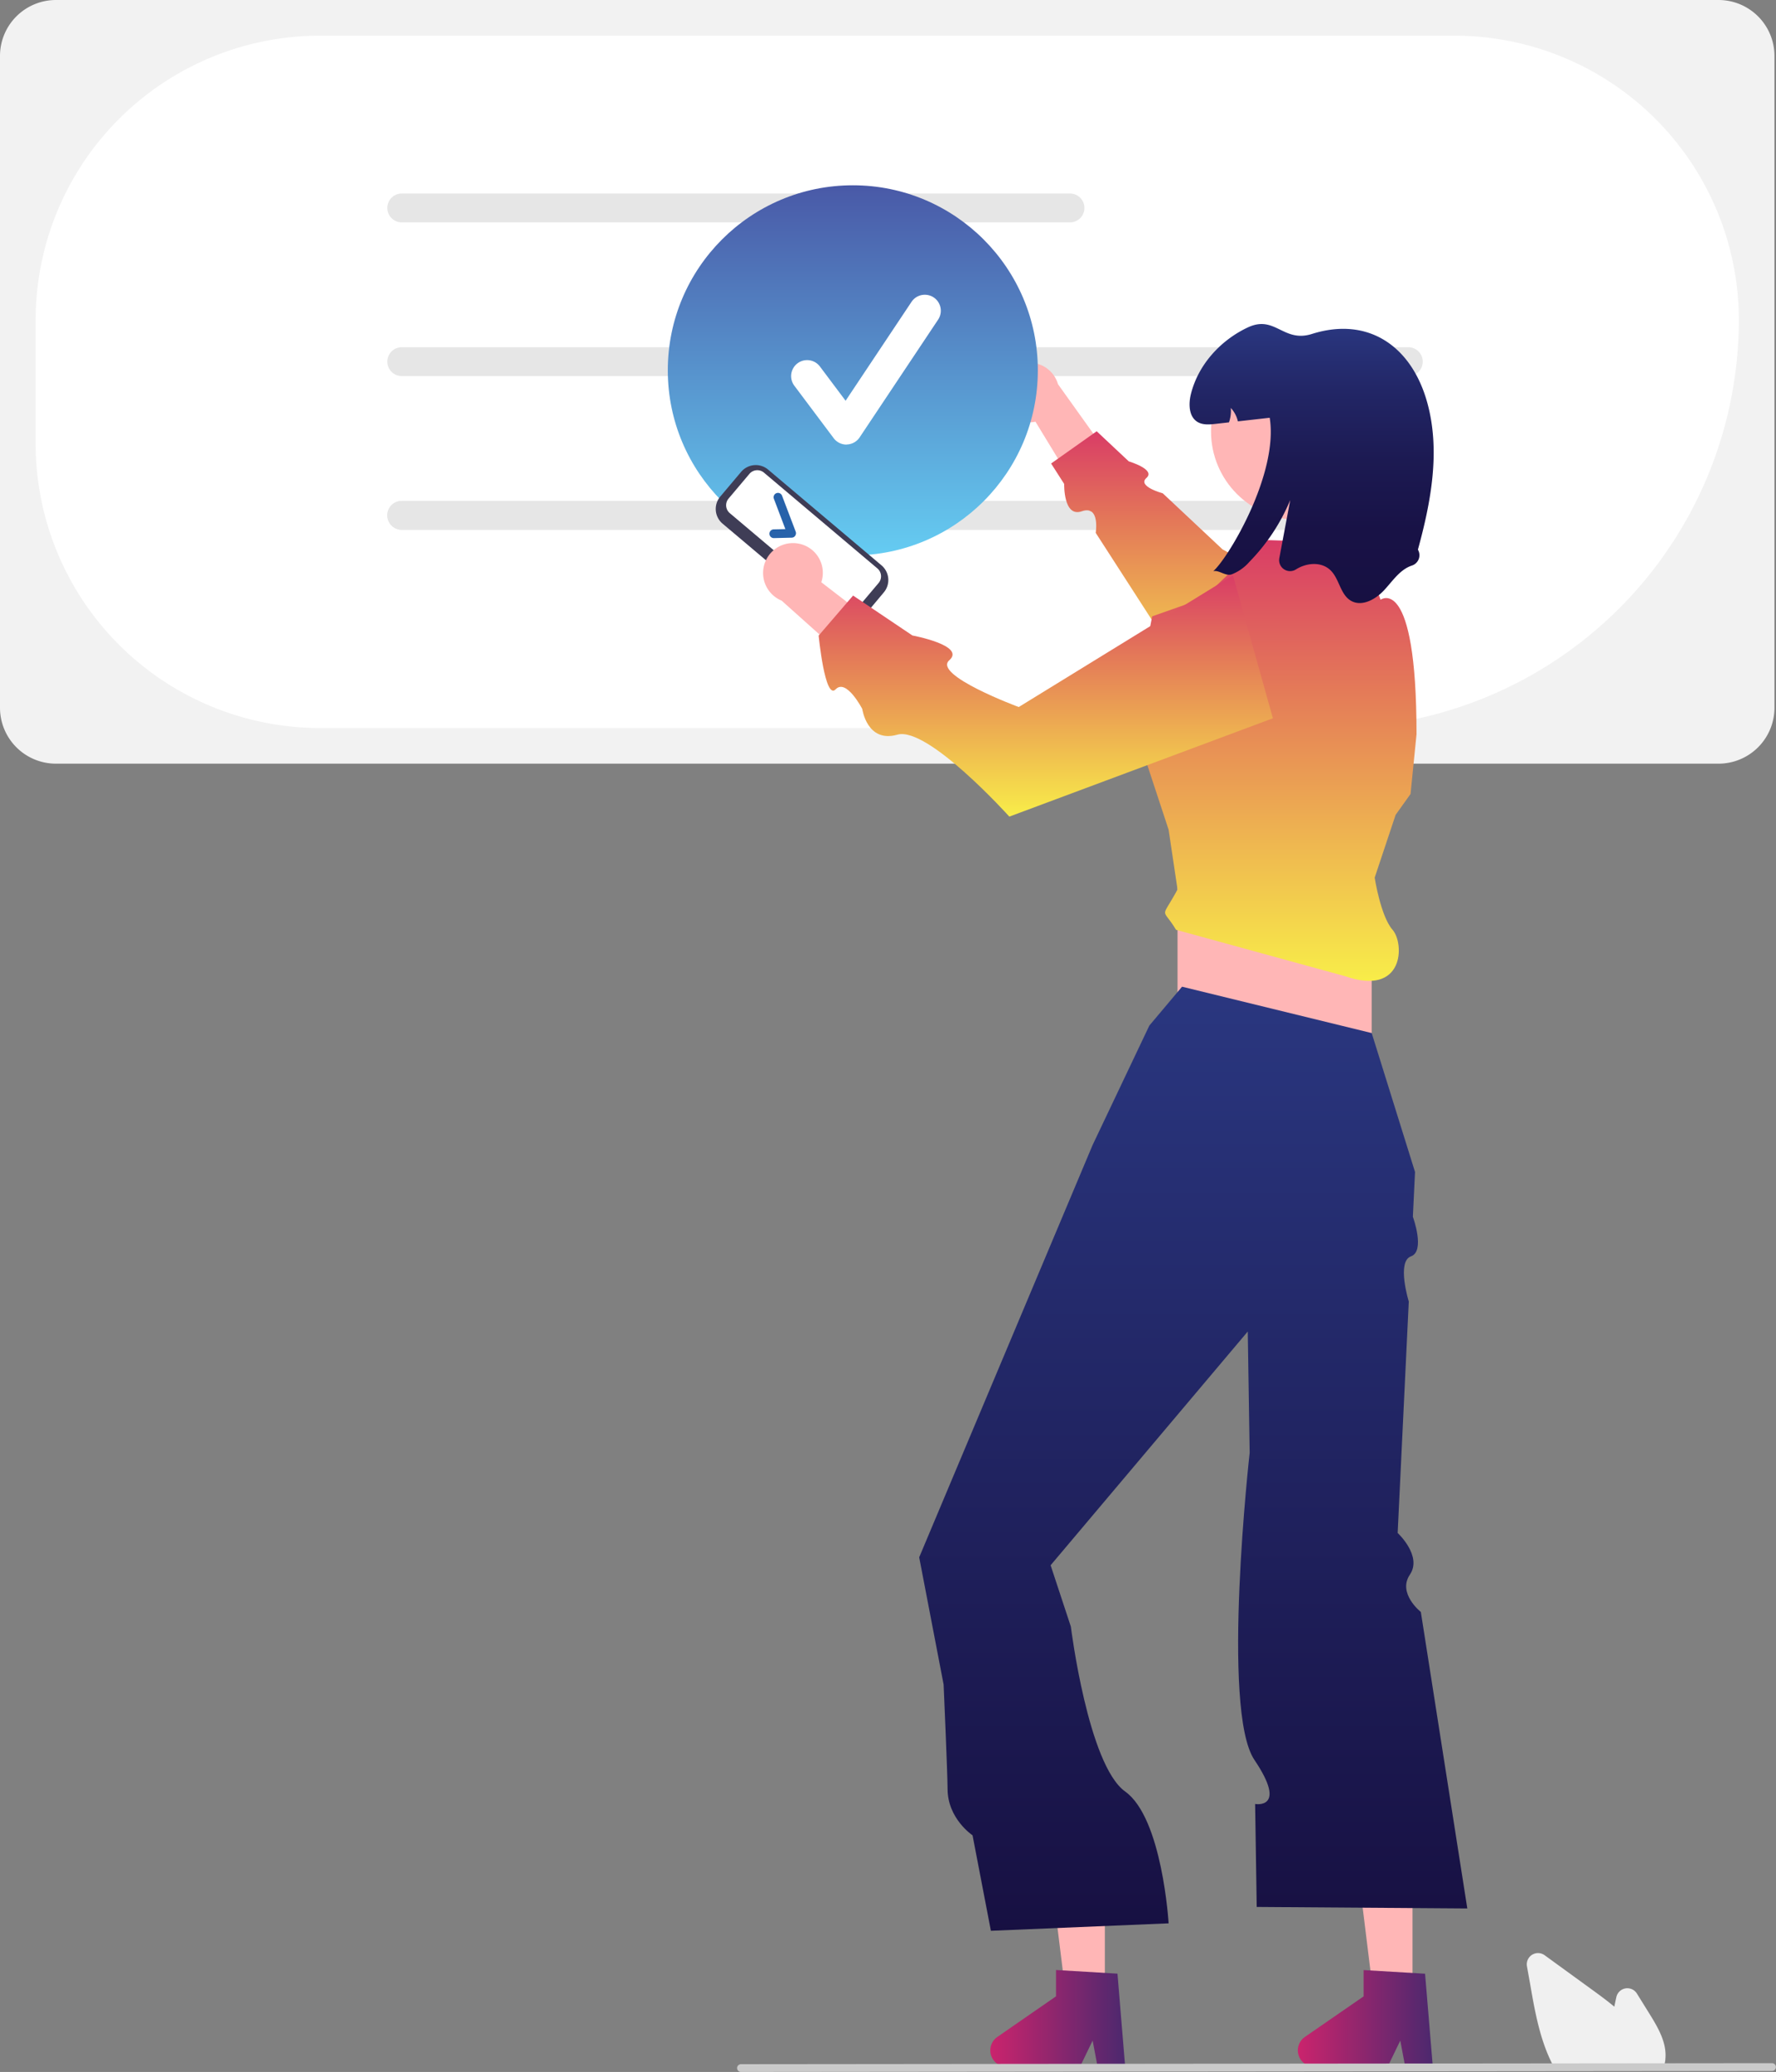 <svg id="Layer_1" data-name="Layer 1" xmlns="http://www.w3.org/2000/svg" xmlns:xlink="http://www.w3.org/1999/xlink" viewBox="0 0 543.22 633.6"><rect x="0" y="0" width="543.22" height="633.6" fill="#808080" stroke="none"/><defs><style>.cls-1{fill:#f2f2f2;}.cls-2{fill:#fff;}.cls-3{fill:#e6e6e6;}.cls-4{fill:#ffb6b6;}.cls-5{fill:url(#linear-gradient);}.cls-6{fill:url(#linear-gradient-2);}.cls-7{fill:url(#linear-gradient-3);}.cls-8{fill:url(#linear-gradient-4);}.cls-9{fill:url(#linear-gradient-5);}.cls-10{fill:url(#linear-gradient-6);}.cls-11{fill:#2f2e41;}.cls-12{fill:url(#linear-gradient-7);}.cls-13{fill:#f0f0f0;}.cls-14{fill:#cacaca;}.cls-15{fill:#3f3d56;}.cls-16{fill:#2762aa;}.cls-17{fill:url(#linear-gradient-8);}</style><linearGradient id="linear-gradient" x1="376.67" y1="215.43" x2="376.67" y2="131.89" gradientUnits="userSpaceOnUse"><stop offset="0" stop-color="#f8ed49"/><stop offset="0.66" stop-color="#e47a58"/><stop offset="1" stop-color="#d93c66"/></linearGradient><linearGradient id="linear-gradient-2" x1="260.85" y1="169.83" x2="260.85" y2="56.66" gradientUnits="userSpaceOnUse"><stop offset="0" stop-color="#65ccf2"/><stop offset="1" stop-color="#4959a7"/></linearGradient><linearGradient id="linear-gradient-3" x1="397.04" y1="617.2" x2="438.25" y2="617.2" gradientUnits="userSpaceOnUse"><stop offset="0" stop-color="#ca246d"/><stop offset="1" stop-color="#4c286e"/></linearGradient><linearGradient id="linear-gradient-4" x1="302.94" y1="617.2" x2="344.15" y2="617.2" xlink:href="#linear-gradient-3"/><linearGradient id="linear-gradient-5" x1="364.97" y1="301.73" x2="364.97" y2="590.43" gradientUnits="userSpaceOnUse"><stop offset="0" stop-color="#2a3780"/><stop offset="1" stop-color="#171042"/></linearGradient><linearGradient id="linear-gradient-6" x1="389.8" y1="299.99" x2="389.8" y2="165.14" xlink:href="#linear-gradient"/><linearGradient id="linear-gradient-7" x1="401.19" y1="99.07" x2="401.19" y2="184.41" gradientUnits="userSpaceOnUse"><stop offset="0" stop-color="#2a3780"/><stop offset="0.24" stop-color="#222666"/><stop offset="0.49" stop-color="#1c1a52"/><stop offset="0.74" stop-color="#181246"/><stop offset="1" stop-color="#171042"/></linearGradient><linearGradient id="linear-gradient-8" x1="319.86" y1="249.68" x2="319.86" y2="175.93" xlink:href="#linear-gradient"/></defs><title>verifikasi</title><path class="cls-1" d="M525.66,233.53H17.09A17.11,17.11,0,0,1,0,216.44V17.09A17.11,17.11,0,0,1,17.09,0H525.66a17.11,17.11,0,0,1,17.09,17.09V216.44A17.11,17.11,0,0,1,525.66,233.53Z" transform="translate(0 0)"/><path class="cls-2" d="M407.05,222.63H97.82A87,87,0,0,1,10.9,135.71V97.83A87,87,0,0,1,97.82,10.91H444.94a87,87,0,0,1,86.92,86.92A124.94,124.94,0,0,1,407.05,222.63Z" transform="translate(0 0)"/><path class="cls-3" d="M327.28,68H122.88a4.41,4.41,0,0,1,0-8.82H327.28a4.41,4.41,0,0,1,0,8.82Z" transform="translate(0 0)"/><path class="cls-3" d="M430.76,115H122.88a4.41,4.41,0,0,1,0-8.82H430.76a4.41,4.41,0,0,1,0,8.82Z" transform="translate(0 0)"/><path class="cls-3" d="M430.76,162H122.88a4.41,4.41,0,0,1,0-8.82H430.76a4.41,4.41,0,0,1,0,8.82Z" transform="translate(0 0)"/><path class="cls-3" d="M430.76,162H122.88a4.41,4.41,0,0,1,0-8.82H430.76a4.41,4.41,0,0,1,0,8.82Z" transform="translate(0 0)"/><path class="cls-4" d="M305.71,120.4a9.09,9.09,0,0,0,11,8.55l16.81,27.58,7.15-15.18-17.06-23.86a9.14,9.14,0,0,0-17.91,2.92Z" transform="translate(0 0)"/><path class="cls-5" d="M431.86,199.44,373.93,168l-18.27-17.14s-7.94-2.13-5-4.71-5.41-5.07-5.41-5.07l-9.81-9.2-13.94,9.86,4,6.25s-.28,10.35,5.39,8.36,4.25,6.59,4.25,6.59L369,215.43Z" transform="translate(0 0)"/><circle class="cls-6" cx="260.85" cy="113.25" r="56.59"/><polygon class="cls-4" points="432.04 611.6 420.28 611.6 414.68 566.22 432.04 566.22 432.04 611.6"/><path class="cls-7" d="M438.25,632h-8.44l-1.51-8-3.86,8H402.07a5,5,0,0,1-2.86-9.17l17.87-12.34v-8.05l18.8,1.12Z" transform="translate(0 0)"/><polygon class="cls-4" points="337.94 611.6 326.18 611.6 320.58 566.22 337.94 566.22 337.94 611.6"/><path class="cls-8" d="M344.15,632h-8.44l-1.51-8-3.86,8H308a5,5,0,0,1-2.86-9.17L323,610.47v-8.05l18.8,1.12Z" transform="translate(0 0)"/><rect class="cls-4" x="360.17" y="268.38" width="59.38" height="67.61"/><path class="cls-9" d="M361.55,301.73l-10,11.88-17.36,36.54L290.4,454.22l-9.25,22,7.47,38.91s1.21,27.41,1.21,31.9c0,9.14,7.64,14.2,7.64,14.2l5.61,29.2,54.36-2.28s-1.9-32.18-13.28-40.3-16.62-50.43-16.62-50.43l-6.19-18.77,60.3-71.48.39,25,.19,12.09s-8.83,78.66,1.46,93.92.21,13.47.21,13.47l.49,31.49,64.41.46-14.21-90.66s-7.22-5.7-3.35-11.42-3.74-12.74-3.74-12.74L430.9,398s-3.78-12.22.67-13.81.58-12.1.58-12.1l.66-13.7-13.25-42.48Z" transform="translate(0 0)"/><path class="cls-10" d="M420.47,268.38l6.4-19.19,4.57-6.4,1.83-18.27c0-49.34-11-41.12-11-41.12l-6.35-17.35-29.24-.91L367.94,183l-15.53,5.48L346.33,220l11.11,33.72L360.17,272c-5.23,9.65-4.79,5.09-.46,12.33l51.62,14.16c18.27,6.4,18.27-10,14.61-14.16S420.47,268.38,420.47,268.38Z" transform="translate(0 0)"/><circle class="cls-4" cx="397.51" cy="131.91" r="27.1"/><path class="cls-11" d="M371.12,174.63" transform="translate(0 0)"/><path class="cls-12" d="M433.69,168.08a3.33,3.33,0,0,1-1.85,4.87c-3.64,1.21-5.87,4.72-8.49,7.54s-6.8,5.13-10.12,3.23-3.54-6.75-6.32-9.38-7.2-2.25-10.38-.3l-.1.06a3.35,3.35,0,0,1-5.13-3.41l3.34-17.77a59.76,59.76,0,0,1-12.51,18.91,13.76,13.76,0,0,1-5.43,3.82c-1.9.6-3.75-1.36-5.59-1,4.59-4,20-29.72,17.25-46.9l-9.73,1.1a8.94,8.94,0,0,0-2.17-4.1,10.51,10.51,0,0,1-.56,4.41l-4.07.46c-1.88.21-3.93.39-5.55-.59-2.7-1.64-2.78-5.54-2-8.61,2.25-8.93,9.06-16.39,17.4-20.3s10.81,4.79,19.6,2c17.36-5.48,30.66,3.89,35.35,21.29C440.57,138,437.71,153.47,433.69,168.08Z" transform="translate(0 0)"/><path class="cls-13" d="M508.73,632.58H475.54l-.14-.26c-.42-.77-.83-1.59-1.22-2.42-3.42-7.32-4.86-15.69-6.14-23.07l-1-5.57a3.44,3.44,0,0,1,5.41-3.36l15.14,11c1.91,1.39,4.09,3,6.18,4.74.2-1,.41-2,.62-2.93a3.44,3.44,0,0,1,6.28-1.09l3.88,6.24c2.83,4.56,5.33,9,4.82,13.89a.75.75,0,0,1,0,.18,10.94,10.94,0,0,1-.56,2.33Z" transform="translate(0 0)"/><path class="cls-14" d="M542,633.29l-315.36.31a1.19,1.19,0,0,1,0-2.38L542,630.91a1.19,1.19,0,0,1,0,2.38Z" transform="translate(0 0)"/><path class="cls-15" d="M255.71,189.41,221,160.12a5.87,5.87,0,0,1-.7-8.26l6.38-7.56a5.87,5.87,0,0,1,8.26-.7l34.69,29.29a5.87,5.87,0,0,1,.7,8.26L264,188.71A5.87,5.87,0,0,1,255.71,189.41Z" transform="translate(0 0)"/><path class="cls-2" d="M222.84,152.47a3.16,3.16,0,0,0,.38,4.45l34.69,29.29a3.16,3.16,0,0,0,4.45-.38l6.38-7.56a3.16,3.16,0,0,0-.38-4.45l-34.69-29.29a3.16,3.16,0,0,0-4.45.38Z" transform="translate(0 0)"/><path class="cls-16" d="M243.21,163.86a1.33,1.33,0,0,1-1.05.56l-5.45.13a1.33,1.33,0,0,1-.06-2.67l3.57-.08-3.51-9.27a1.33,1.33,0,0,1,2.49-.95l4.18,11a1.33,1.33,0,0,1-.14,1.22Z" transform="translate(0 0)"/><path class="cls-4" d="M243.91,166.18a9.09,9.09,0,0,1,7.3,11.87l25.59,19.71-15.87,5.46-21.86-19.55a9.14,9.14,0,0,1,4.85-17.49Z" transform="translate(0 0)"/><path class="cls-17" d="M377.11,175.93l-65.51,40.28s-26.41-9.77-21.25-14.3-11.27-7.58-11.27-7.58l-18.15-12.21L250.4,194.36s1.92,19.89,5.19,16.44,8.15,6,8.15,6,1.44,10.5,10.74,7.86,34.24,25.06,34.24,25.06l80.62-30.07Z" transform="translate(0 0)"/><path class="cls-2" d="M258.87,135.95a4.89,4.89,0,0,1-3.91-2l-12-16a4.89,4.89,0,1,1,7.83-5.87h0l7.85,10.47,20.16-30.24a4.89,4.89,0,0,1,8.14,5.43l-24,36a4.89,4.89,0,0,1-3.93,2.18Z" transform="translate(0 0)"/></svg>